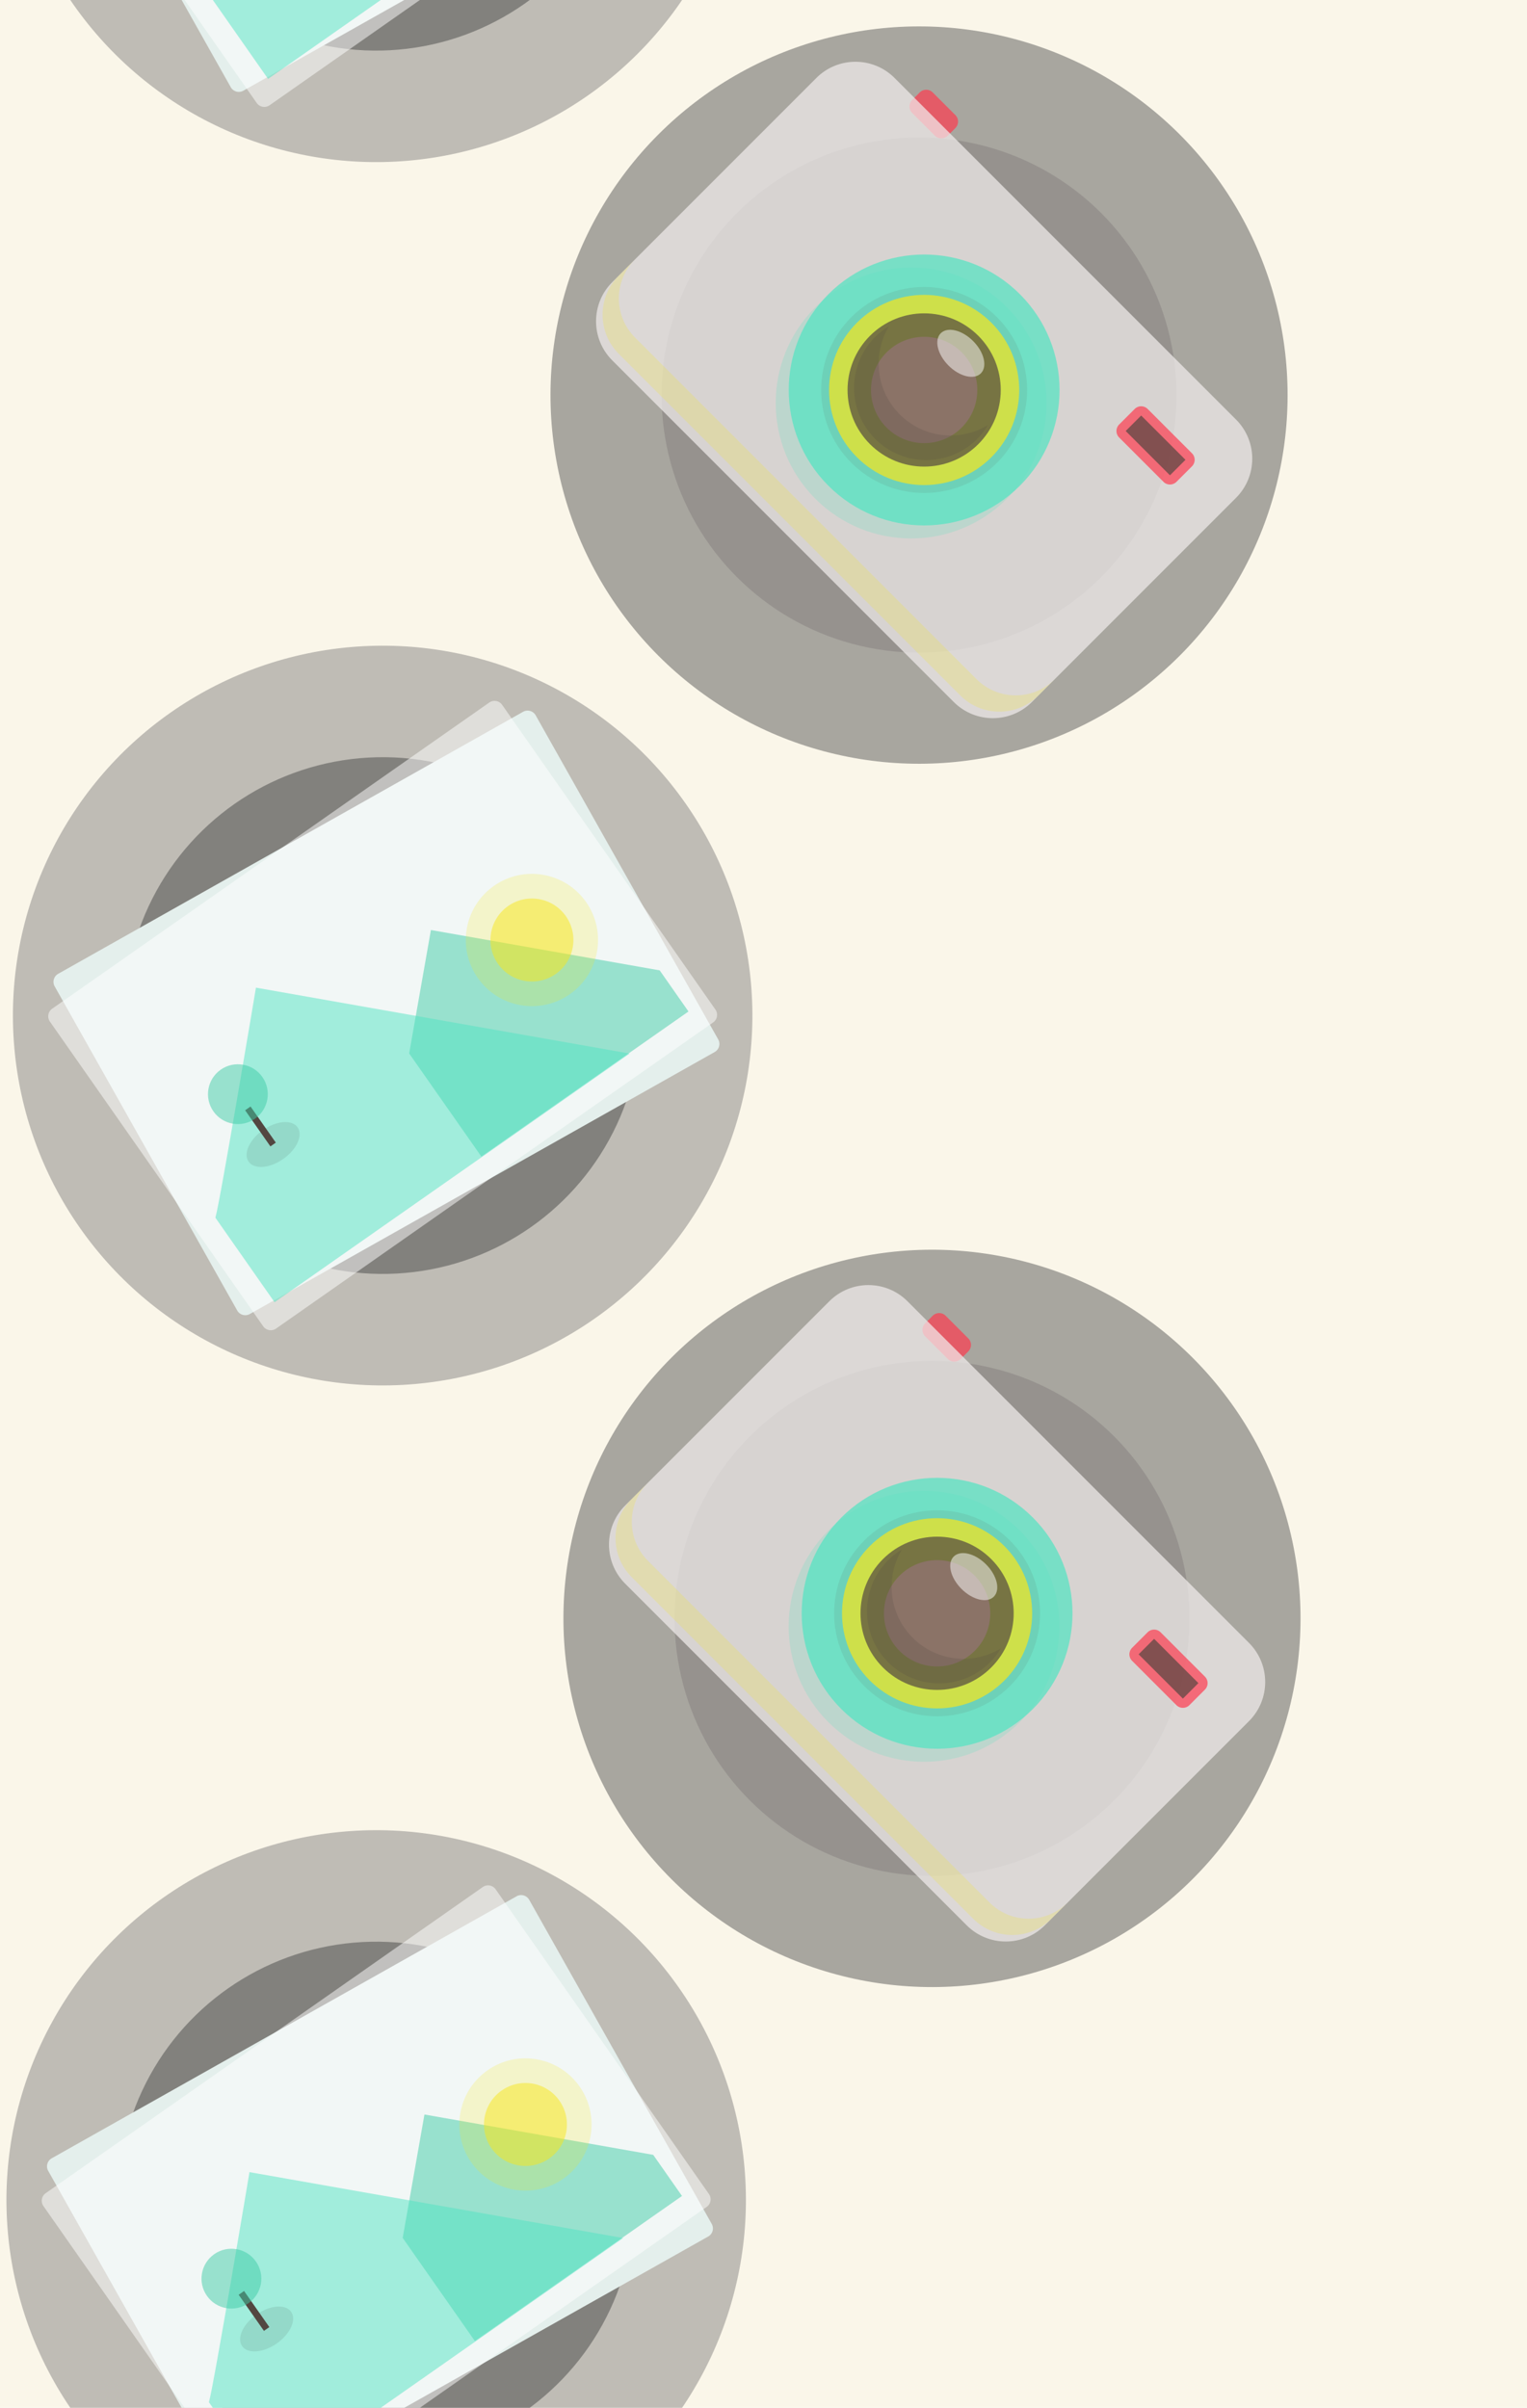 <svg version="1.1"
      xmlns="http://www.w3.org/2000/svg"
      xmlns:xlink="http://www.w3.org/1999/xlink"  id="snapshot-98982" width="236" height="372" viewBox="0 0 236 372"><desc>This image was made on Patterninja.com</desc><defs>
<!-- image 10502 -->
<g id="transformed-10502" data-image="10502" transform="translate(84.685, 3.685) rotate(45, 57.315, 57.315)"><g><svg version="1.1" width="114.63px" height="114.63px" viewBox="0 0 114.63 114.63"><g id="original-10502"><svg xmlns="http://www.w3.org/2000/svg" viewBox="0 0 161 161" xmlns:xlink="http://www.w3.org/1999/xlink" version="1.1" preserveAspectRatio="xMidYMid meet">
  <circle cx="80.578" cy="80.5" r="80" fill-rule="evenodd" fill="rgba(87, 87, 87, 0.5)" stroke="none"/>
  <circle cx="80.578" cy="80.5" r="55.885" fill-rule="evenodd" fill="rgba(133, 127, 127, 0.5)" stroke="none"/>
  <path fill-rule="evenodd" d="M43.185 31.961h-6.938a2 2 0 0 0-2 2v2.308a2 2 0 0 0 2 2h6.938a2 2 0 0 0 2-2v-2.308a2 2 0 0 0-2-2z" fill="rgba(254, 61, 80, 0.7)" stroke="none"/>
  <path fill-rule="evenodd" d="M132.997 122.263H28.16c-6.628 0-12-5.372-12-12V47.601c0-6.628 5.372-12 12-12h104.838c6.628 0 12 5.372 12 12v62.662c0 6.628-5.372 12-12 12z" fill="rgba(243, 239, 239, 0.7)" stroke="none"/>
  <path fill-rule="evenodd" d="M132.997 115.263H28.16c-6.628 0-12-5.372-12-12v5c0 6.628 5.372 12 12 12h104.838c6.628 0 12-5.372 12-12v-5c0 6.628-5.372 12-12 12z" fill="rgba(248, 231, 28, 0.2)" stroke="none"/>
  <circle cx="80.578" cy="82.932" r="29.393" fill-rule="evenodd" fill="rgba(81, 228, 194, 0.2)" stroke="none"/>
  <circle cx="80.578" cy="78.932" r="29.393" fill-rule="evenodd" fill="rgba(81, 228, 194, 0.7)" stroke="none"/>
  <circle cx="80.578" cy="78.932" r="22.351" fill-rule="evenodd" fill="rgba(83, 71, 65, 0.1)" stroke="none"/>
  <circle cx="80.578" cy="78.932" r="20.638" fill-rule="evenodd" fill="rgba(248, 231, 28, 0.7)" stroke="none"/>
  <circle cx="80.578" cy="78.932" r="16.627" fill-rule="evenodd" fill="rgba(83, 71, 65, 0.7)" stroke="none"/>
  <circle cx="80.578" cy="78.932" r="11.537" fill-rule="evenodd" fill="rgba(223, 113, 245, 0.2)" stroke="none"/>
  <path fill-rule="evenodd" d="M80.578 86.424c-7.346 0-13.492-5.066-15.18-11.89a15.64 15.64 0 0 0-.476 3.767c0 8.646 7.01 15.656 15.656 15.656 8.647 0 15.656-7.01 15.656-15.656a15.65 15.65 0 0 0-.475-3.767c-1.689 6.824-7.835 11.89-15.181 11.89z" fill="rgba(83, 71, 65, 0.2)" stroke="none"/>
  <ellipse cx="80.578" cy="67.678" fill-rule="evenodd" rx="6.155" ry="3.768" fill="rgba(255, 255, 255, 0.5)" stroke="none"/>
  <path fill-rule="evenodd" d="M131.4 56.294h-13.593a2 2 0 0 1-2-2V49.54a2 2 0 0 1 2-2H131.4a2 2 0 0 1 2 2v4.755a2 2 0 0 1-2 2z" fill="rgba(254, 61, 80, 0.7)" stroke="none"/>
  <path fill-rule="evenodd" d="M117.808 49.54H131.4v4.754h-13.592z" fill="rgba(83, 71, 65, 0.7)" stroke="none"/>
</svg>
</g></svg></g></g>
<!-- /image 10502 -->

<!-- image 11659 -->
<g id="transformed-11659" data-image="11659" transform="translate(86.685, 192.685) rotate(45, 57.315, 57.315)"><g><svg version="1.1" width="114.63px" height="114.63px" viewBox="0 0 114.63 114.63"><g id="original-11659"><svg xmlns="http://www.w3.org/2000/svg" viewBox="0 0 161 161" xmlns:xlink="http://www.w3.org/1999/xlink" version="1.1" preserveAspectRatio="xMidYMid meet">
  <circle cx="80.578" cy="80.5" r="80" fill-rule="evenodd" fill="rgba(87, 87, 87, 0.5)" stroke="none"/>
  <circle cx="80.578" cy="80.5" r="55.885" fill-rule="evenodd" fill="rgba(133, 127, 127, 0.5)" stroke="none"/>
  <path fill-rule="evenodd" d="M43.185 31.961h-6.938a2 2 0 0 0-2 2v2.308a2 2 0 0 0 2 2h6.938a2 2 0 0 0 2-2v-2.308a2 2 0 0 0-2-2z" fill="rgba(254, 61, 80, 0.7)" stroke="none"/>
  <path fill-rule="evenodd" d="M132.997 122.263H28.16c-6.628 0-12-5.372-12-12V47.601c0-6.628 5.372-12 12-12h104.838c6.628 0 12 5.372 12 12v62.662c0 6.628-5.372 12-12 12z" fill="rgba(243, 239, 239, 0.7)" stroke="none"/>
  <path fill-rule="evenodd" d="M132.997 115.263H28.16c-6.628 0-12-5.372-12-12v5c0 6.628 5.372 12 12 12h104.838c6.628 0 12-5.372 12-12v-5c0 6.628-5.372 12-12 12z" fill="rgba(248, 231, 28, 0.2)" stroke="none"/>
  <circle cx="80.578" cy="82.932" r="29.393" fill-rule="evenodd" fill="rgba(81, 228, 194, 0.2)" stroke="none"/>
  <circle cx="80.578" cy="78.932" r="29.393" fill-rule="evenodd" fill="rgba(81, 228, 194, 0.7)" stroke="none"/>
  <circle cx="80.578" cy="78.932" r="22.351" fill-rule="evenodd" fill="rgba(83, 71, 65, 0.1)" stroke="none"/>
  <circle cx="80.578" cy="78.932" r="20.638" fill-rule="evenodd" fill="rgba(248, 231, 28, 0.7)" stroke="none"/>
  <circle cx="80.578" cy="78.932" r="16.627" fill-rule="evenodd" fill="rgba(83, 71, 65, 0.7)" stroke="none"/>
  <circle cx="80.578" cy="78.932" r="11.537" fill-rule="evenodd" fill="rgba(223, 113, 245, 0.2)" stroke="none"/>
  <path fill-rule="evenodd" d="M80.578 86.424c-7.346 0-13.492-5.066-15.18-11.89a15.64 15.64 0 0 0-.476 3.767c0 8.646 7.01 15.656 15.656 15.656 8.647 0 15.656-7.01 15.656-15.656a15.65 15.65 0 0 0-.475-3.767c-1.689 6.824-7.835 11.89-15.181 11.89z" fill="rgba(83, 71, 65, 0.2)" stroke="none"/>
  <ellipse cx="80.578" cy="67.678" fill-rule="evenodd" rx="6.155" ry="3.768" fill="rgba(255, 255, 255, 0.5)" stroke="none"/>
  <path fill-rule="evenodd" d="M131.4 56.294h-13.593a2 2 0 0 1-2-2V49.54a2 2 0 0 1 2-2H131.4a2 2 0 0 1 2 2v4.755a2 2 0 0 1-2 2z" fill="rgba(254, 61, 80, 0.7)" stroke="none"/>
  <path fill-rule="evenodd" d="M117.808 49.54H131.4v4.754h-13.592z" fill="rgba(83, 71, 65, 0.7)" stroke="none"/>
</svg>
</g></svg></g></g>
<!-- /image 11659 -->

<!-- image 07108 -->
<g id="transformed-07108" data-image="07108" transform="translate(1.5, 99.5) rotate(325, 57.5, 57.5)"><g><svg version="1.1" width="115px" height="115px" viewBox="0 0 115 115"><g id="original-07108"><svg xmlns="http://www.w3.org/2000/svg" viewBox="0 0 161 161" xmlns:xlink="http://www.w3.org/1999/xlink" version="1.1" preserveAspectRatio="xMidYMid meet">
  <circle cx="80.739" cy="80.5" r="80" fill-rule="evenodd" fill="rgba(133, 131, 131, 0.5)" stroke="none"/>
  <circle cx="80.739" cy="80.5" r="55.885" fill-rule="evenodd" fill="rgba(70, 70, 70, 0.5)" stroke="none"/>
  <path fill-rule="evenodd" d="M135.065 128.166l-114.9-11.273a2 2 0 0 1-1.794-2.186l7.856-80.078a2 2 0 0 1 2.186-1.795l114.9 11.273a2 2 0 0 1 1.795 2.186l-7.857 80.078a2 2 0 0 1-2.186 1.795z" fill="rgba(228, 239, 236, 1)" stroke="none"/>
  <path fill-rule="evenodd" d="M138.465 122.731H23.014a2 2 0 0 1-2-2V40.269a2 2 0 0 1 2-2h115.45a2 2 0 0 1 2 2v80.462a2 2 0 0 1-2 2z" fill="rgba(255, 255, 255, 0.5)" stroke="none"/>
  <path fill-rule="evenodd" d="M80.739 90.5l19.168-19.167 35.541 35.541v10.857H80.739z" fill="rgba(62, 204, 166, 0.5)" stroke="none"/>
  <circle cx="116.569" cy="85.638" r="14.305" fill-rule="evenodd" fill="rgba(248, 231, 28, 0.2)" stroke="none"/>
  <circle cx="116.569" cy="85.638" r="8.973" fill-rule="evenodd" fill="rgba(248, 231, 28, 0.5)" stroke="none"/>
  <path fill-rule="evenodd" d="M26.014 95.559c2.866-2.283 35.729-35.73 35.729-35.73l58.046 58.047H26.014V95.559z" fill="rgba(81, 228, 194, 0.5)" stroke="none"/>
  <ellipse cx="45.327" cy="89.75" fill-rule="evenodd" rx="6.471" ry="3.819" fill="rgba(31, 33, 30, 0.1)" stroke="none"/>
  <path fill-rule="evenodd" d="M44.613 80.216h1.427v9.534h-1.427z" fill="rgba(83, 71, 65, 1)" stroke="none"/>
  <circle cx="45.327" cy="76.462" r="6.471" fill-rule="evenodd" fill="rgba(62, 204, 166, 0.5)" stroke="none"/>
</svg>
</g></svg></g></g>
<!-- /image 07108 -->

<!-- image 03610 -->
<g id="transformed-03610" data-image="03610" transform="translate(0.5, 282.5) rotate(325, 57.5, 57.5)"><g><svg version="1.1" width="115px" height="115px" viewBox="0 0 115 115"><g id="original-03610"><svg xmlns="http://www.w3.org/2000/svg" viewBox="0 0 161 161" xmlns:xlink="http://www.w3.org/1999/xlink" version="1.1" preserveAspectRatio="xMidYMid meet">
  <circle cx="80.739" cy="80.5" r="80" fill-rule="evenodd" fill="rgba(133, 131, 131, 0.5)" stroke="none"/>
  <circle cx="80.739" cy="80.5" r="55.885" fill-rule="evenodd" fill="rgba(70, 70, 70, 0.5)" stroke="none"/>
  <path fill-rule="evenodd" d="M135.065 128.166l-114.9-11.273a2 2 0 0 1-1.794-2.186l7.856-80.078a2 2 0 0 1 2.186-1.795l114.9 11.273a2 2 0 0 1 1.795 2.186l-7.857 80.078a2 2 0 0 1-2.186 1.795z" fill="rgba(228, 239, 236, 1)" stroke="none"/>
  <path fill-rule="evenodd" d="M138.465 122.731H23.014a2 2 0 0 1-2-2V40.269a2 2 0 0 1 2-2h115.45a2 2 0 0 1 2 2v80.462a2 2 0 0 1-2 2z" fill="rgba(255, 255, 255, 0.5)" stroke="none"/>
  <path fill-rule="evenodd" d="M80.739 90.5l19.168-19.167 35.541 35.541v10.857H80.739z" fill="rgba(62, 204, 166, 0.5)" stroke="none"/>
  <circle cx="116.569" cy="85.638" r="14.305" fill-rule="evenodd" fill="rgba(248, 231, 28, 0.2)" stroke="none"/>
  <circle cx="116.569" cy="85.638" r="8.973" fill-rule="evenodd" fill="rgba(248, 231, 28, 0.5)" stroke="none"/>
  <path fill-rule="evenodd" d="M26.014 95.559c2.866-2.283 35.729-35.73 35.729-35.73l58.046 58.047H26.014V95.559z" fill="rgba(81, 228, 194, 0.5)" stroke="none"/>
  <ellipse cx="45.327" cy="89.75" fill-rule="evenodd" rx="6.471" ry="3.819" fill="rgba(31, 33, 30, 0.1)" stroke="none"/>
  <path fill-rule="evenodd" d="M44.613 80.216h1.427v9.534h-1.427z" fill="rgba(83, 71, 65, 1)" stroke="none"/>
  <circle cx="45.327" cy="76.462" r="6.471" fill-rule="evenodd" fill="rgba(62, 204, 166, 0.5)" stroke="none"/>
</svg>
</g></svg></g></g>
<!-- /image 03610 -->
</defs><rect x="0" y="0" width="236" height="372" fill="rgba(250, 246, 233, 1)"></rect><use xlink:href="#transformed-10502" transform="translate(-236, -372)"></use><use xlink:href="#transformed-10502" transform="translate(0, -372)"></use><use xlink:href="#transformed-10502" transform="translate(236, -372)"></use><use xlink:href="#transformed-10502" transform="translate(-236, 0)"></use><use xlink:href="#transformed-10502" transform="translate(0, 0)"></use><use xlink:href="#transformed-10502" transform="translate(236, 0)"></use><use xlink:href="#transformed-10502" transform="translate(-236, 372)"></use><use xlink:href="#transformed-10502" transform="translate(0, 372)"></use><use xlink:href="#transformed-10502" transform="translate(236, 372)"></use><use xlink:href="#transformed-11659" transform="translate(-236, -372)"></use><use xlink:href="#transformed-11659" transform="translate(0, -372)"></use><use xlink:href="#transformed-11659" transform="translate(236, -372)"></use><use xlink:href="#transformed-11659" transform="translate(-236, 0)"></use><use xlink:href="#transformed-11659" transform="translate(0, 0)"></use><use xlink:href="#transformed-11659" transform="translate(236, 0)"></use><use xlink:href="#transformed-11659" transform="translate(-236, 372)"></use><use xlink:href="#transformed-11659" transform="translate(0, 372)"></use><use xlink:href="#transformed-11659" transform="translate(236, 372)"></use><use xlink:href="#transformed-07108" transform="translate(-236, -372)"></use><use xlink:href="#transformed-07108" transform="translate(0, -372)"></use><use xlink:href="#transformed-07108" transform="translate(236, -372)"></use><use xlink:href="#transformed-07108" transform="translate(-236, 0)"></use><use xlink:href="#transformed-07108" transform="translate(0, 0)"></use><use xlink:href="#transformed-07108" transform="translate(236, 0)"></use><use xlink:href="#transformed-07108" transform="translate(-236, 372)"></use><use xlink:href="#transformed-07108" transform="translate(0, 372)"></use><use xlink:href="#transformed-07108" transform="translate(236, 372)"></use><use xlink:href="#transformed-03610" transform="translate(-236, -372)"></use><use xlink:href="#transformed-03610" transform="translate(0, -372)"></use><use xlink:href="#transformed-03610" transform="translate(236, -372)"></use><use xlink:href="#transformed-03610" transform="translate(-236, 0)"></use><use xlink:href="#transformed-03610" transform="translate(0, 0)"></use><use xlink:href="#transformed-03610" transform="translate(236, 0)"></use><use xlink:href="#transformed-03610" transform="translate(-236, 372)"></use><use xlink:href="#transformed-03610" transform="translate(0, 372)"></use><use xlink:href="#transformed-03610" transform="translate(236, 372)"></use></svg>